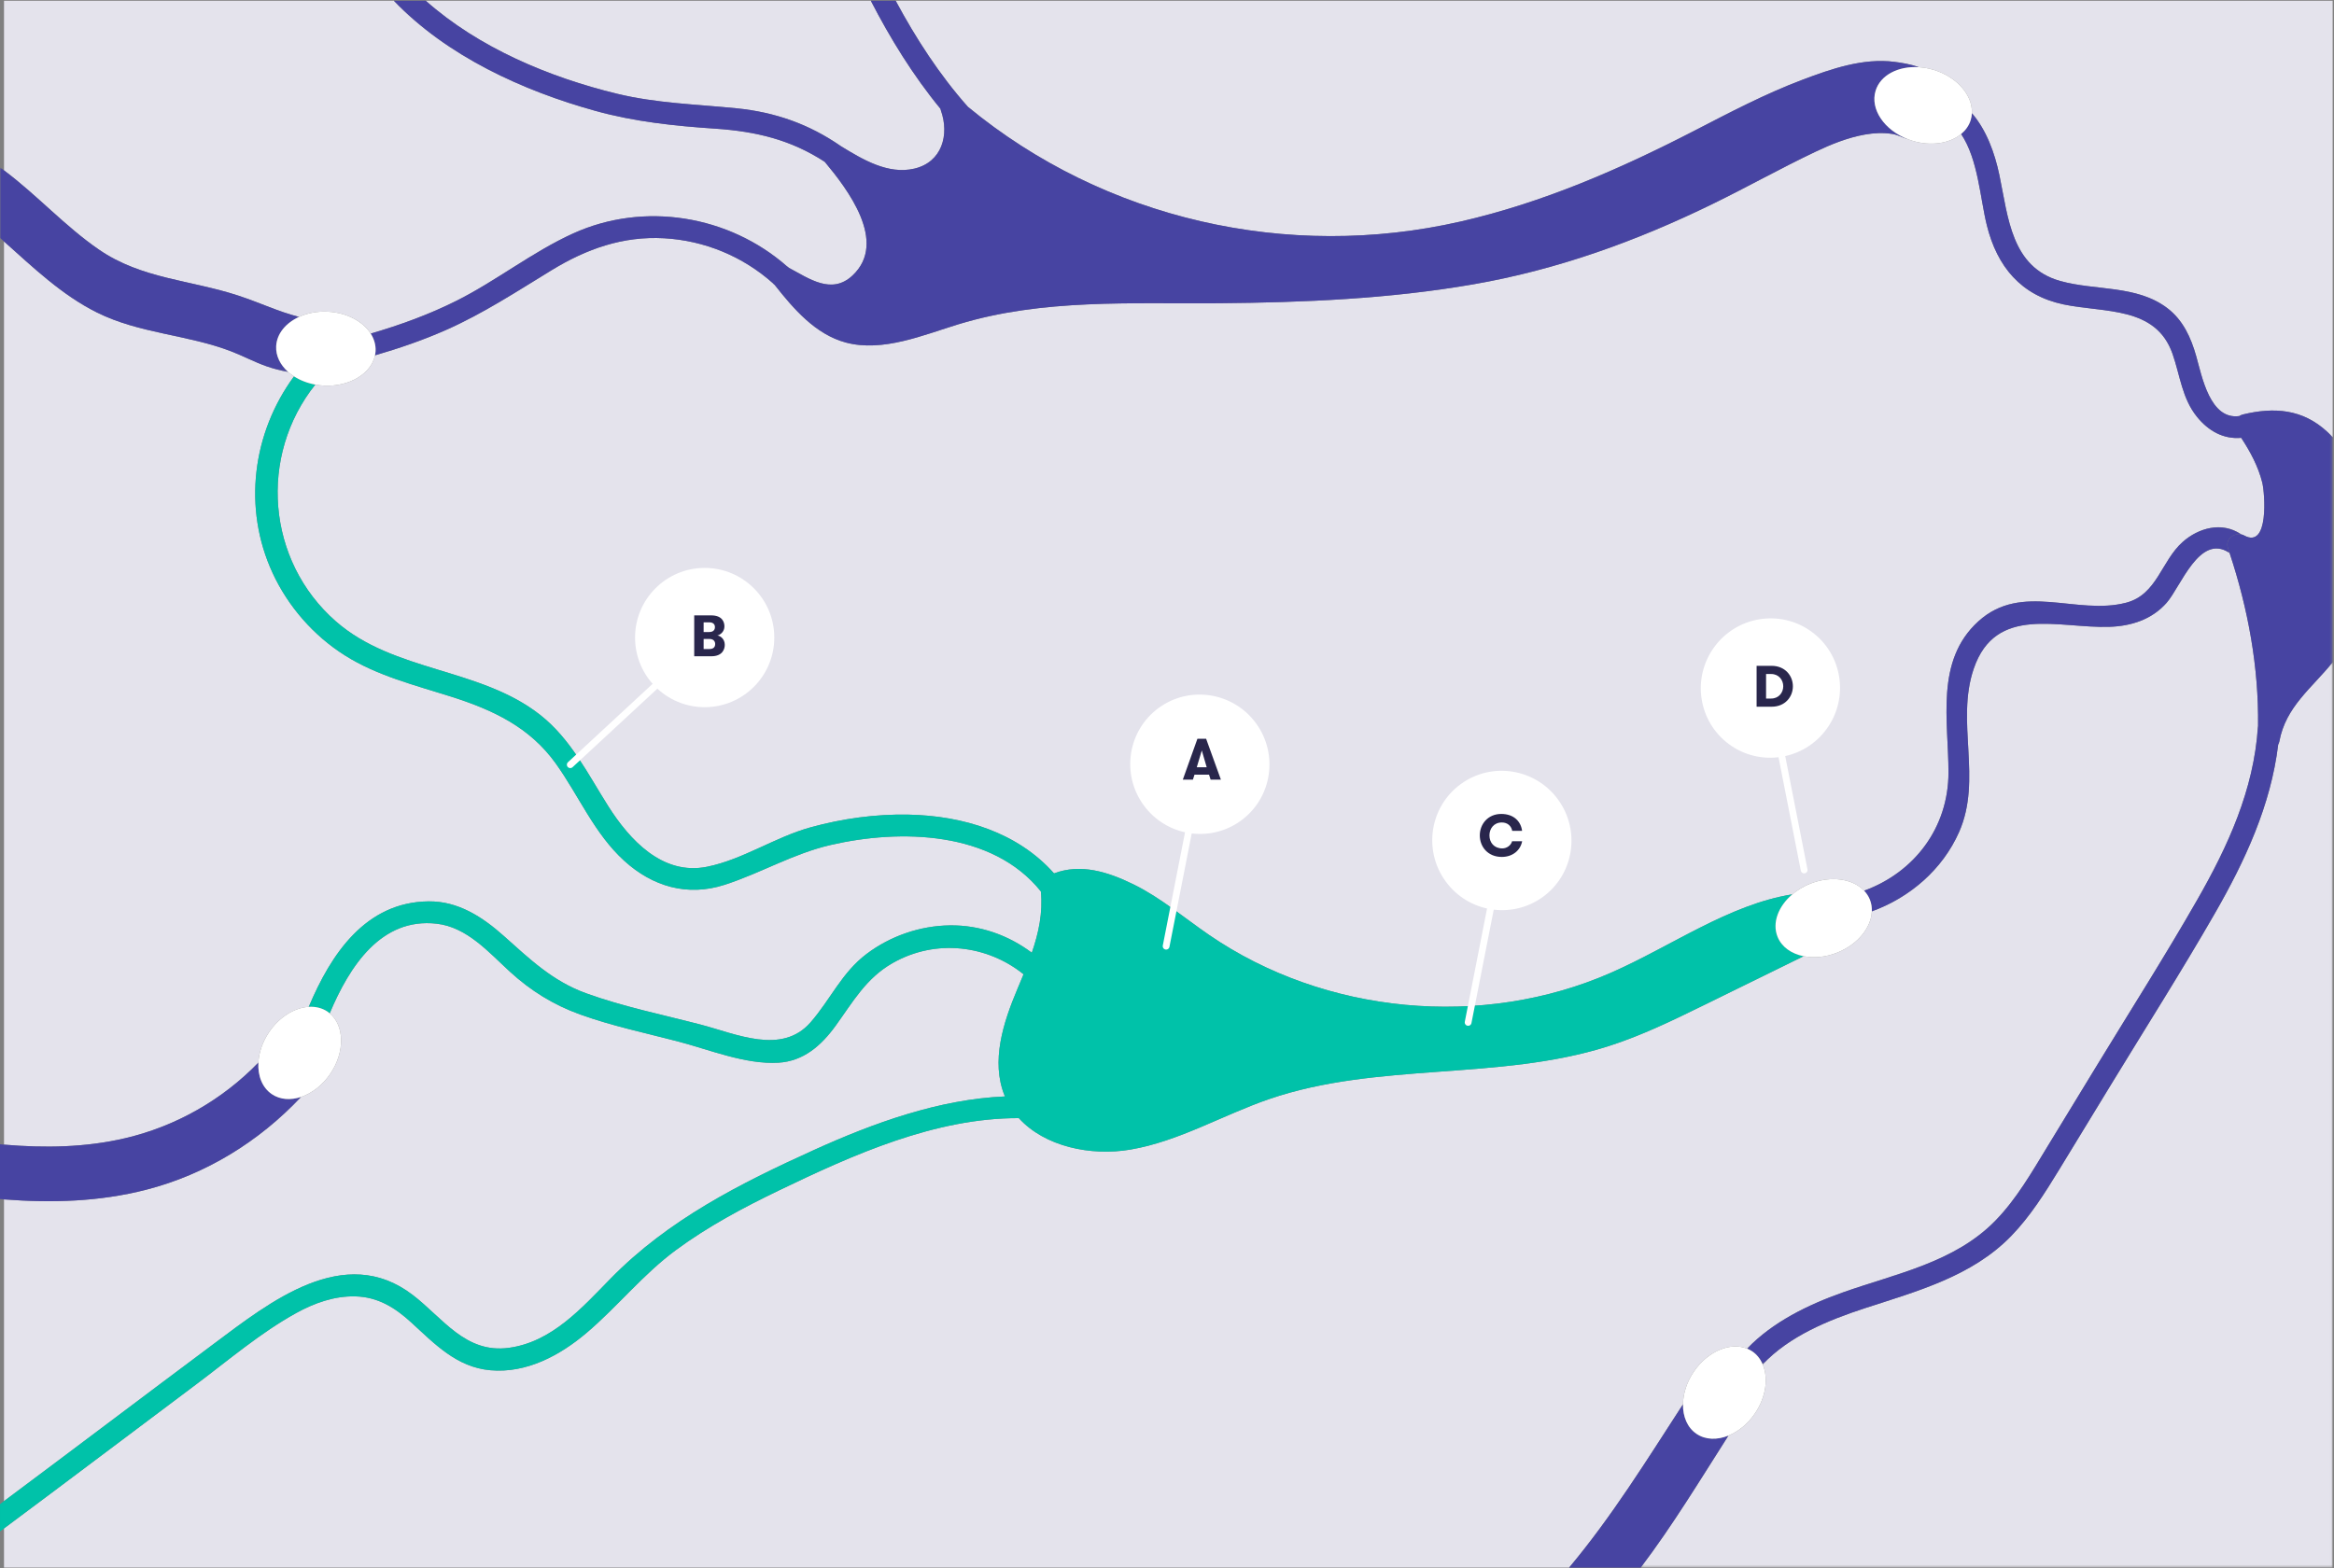 <?xml version="1.0" encoding="UTF-8"?>
<svg xmlns="http://www.w3.org/2000/svg" xmlns:xlink="http://www.w3.org/1999/xlink" width="799px" height="537px" viewBox="0 0 799 537">
  <rect x="0" y="0" width="799" height="537" fill="#808080" stroke="none"/>
  <!-- Generator: Sketch 50.2 (55047) - http://www.bohemiancoding.com/sketch -->
  <title>exercise20</title>
  <desc>Created with Sketch.</desc>
  <defs>
    <polygon id="path-1" points="0.114 0.483 236.984 0.483 236.984 310.491 0.114 310.491"></polygon>
    <polygon id="path-3" points="0 0.756 102.384 0.756 102.384 70.791 0 70.791"></polygon>
    <polygon id="path-5" points="0.091 0.03 200.552 0.03 200.552 428.466 0.091 428.466"></polygon>
  </defs>
  <g id="Page-1" stroke="none" stroke-width="1" fill="none" fill-rule="evenodd">
    <g id="exercise20">
      <g id="Group">
        <g id="Page-1">
          <g id="Group-46" transform="translate(0, 0.012)">
            <g id="Group-3" transform="translate(561.559, 226.269)">
              <g id="Fill-1-Clipped">
                <g>
                  <mask id="mask-2" fill="white">
                    <use xlink:href="#path-1"></use>
                  </mask>
                  <g id="path-1"></g>
                  <path d="M218.332,28.681 C215.835,49.462 206.981,68.541 196.581,86.619 C185.244,106.321 173.037,125.55 161.206,144.956 C155.26,154.711 149.326,164.473 143.367,174.219 C138.484,182.205 133.454,190.251 126.897,196.995 C113.46,210.818 94.682,215.864 76.927,221.661 C64.256,225.799 50.993,231.24 41.863,240.913 C43.853,245.573 43.034,252.057 39.248,257.672 C36.789,261.319 33.519,263.933 30.142,265.301 C20.406,280.555 11.028,296.085 0.114,310.492 L236.984,310.492 L236.984,0.483 C229.884,9.34 220.935,15.671 218.733,27.608 C218.657,28.02 218.51,28.367 218.332,28.681" id="Fill-1" fill="#E4E3EC" fill-rule="nonzero" mask="url(#mask-2)"></path>
                </g>
              </g>
            </g>
            <path d="M91.062,125.351 C87.014,123.91 83.215,121.875 79.214,120.33 C64.18,114.526 47.81,114.279 33.184,106.995 C21.146,101.001 11.356,91.576 1.371,82.675 L1.371,391.946 C15.271,393.133 29.204,392.929 42.803,389.75 C60.192,385.684 76.111,376.611 88.454,363.855 C88.64,360.456 89.841,356.795 92.1,353.446 C95.65,348.181 100.886,345.046 105.7,344.758 C113.319,326.611 125.183,308.88 146.709,308.643 C156.826,308.53 165.152,313.973 172.443,320.463 C181.386,328.426 189.124,335.945 200.647,340.117 C213.322,344.707 226.79,347.438 239.821,350.828 C252.01,354 267.61,361.363 277.476,350.07 C284.3,342.259 288.166,333.032 296.686,326.62 C304.819,320.498 314.941,317.001 325.129,316.863 C335.517,316.722 345.257,320.248 353.22,326.228 C355.568,319.418 357.046,312.528 356.328,305.242 C339.742,284.5 308.222,283.818 284.35,289.333 C271.485,292.304 260.452,298.972 248.027,302.981 C235.326,307.078 223.382,303.572 213.672,294.73 C203.447,285.416 198.173,272.482 190.253,261.424 C181.353,248.993 168.757,243.094 154.567,238.58 C142.149,234.629 129.156,231.433 118.021,224.39 C107.344,217.636 98.643,207.694 93.337,196.225 C83.053,173.992 86.396,148.263 100.65,128.871 C99.93,128.407 99.266,127.901 98.655,127.358 C96.075,126.873 93.532,126.231 91.062,125.351" id="Fill-4" fill="#E4E3EC" fill-rule="nonzero"></path>
            <path d="M113.106,367.628 C110.415,371.619 106.754,374.383 103.044,375.616 C88.738,390.833 70.547,402.112 50.078,407.376 C34.043,411.5 17.692,411.966 1.371,410.69 L1.371,514.012 C25.353,496.13 49.196,478.06 73.175,460.173 C92.267,445.932 117.858,425.399 141.331,443.449 C151.729,451.447 159.364,463.524 174.197,461.526 C188.974,459.534 199.274,447.757 209.132,437.704 C228.812,417.634 253.287,405.278 278.604,393.796 C298.945,384.57 321.403,376.392 344.033,375.438 C343.983,375.317 343.925,375.201 343.876,375.081 C339.169,363.398 343.424,350.167 348.325,338.565 C349.026,336.908 349.721,335.257 350.397,333.609 C338.11,323.696 320.448,321.299 305.572,329.767 C296.424,334.975 291.947,343.129 285.984,351.338 C281.159,357.981 275.082,363.374 266.506,363.883 C255.134,364.555 242.874,359.417 231.999,356.587 C220.884,353.696 209.464,351.286 198.643,347.389 C189.478,344.089 181.702,339.271 174.536,332.701 C167.278,326.044 159.848,317.452 149.449,316.28 C130.488,314.143 119.661,330.805 112.866,346.981 C117.946,351.185 118.131,360.175 113.106,367.628" id="Fill-6" fill="#E4E3EC" fill-rule="nonzero"></path>
            <path d="M576.138,480.862 C576.186,477.271 577.386,473.338 579.801,469.759 C584.559,462.701 592.343,459.468 598.081,461.81 C606.829,452.682 618.912,446.789 630.837,442.559 C648.998,436.118 669.169,432.289 683.126,417.931 C690.34,410.511 695.531,401.417 700.884,392.636 L718.178,364.266 C729.561,345.594 741.325,327.098 752.184,308.114 C762.6,289.904 771.571,270.524 772.889,249.294 C772.904,249.046 772.95,248.819 773.002,248.596 C773.263,228.397 769.595,208.498 763.253,189.328 C763.205,189.299 763.16,189.284 763.112,189.254 C752.97,182.565 746.556,200.869 741.717,206.382 C736.68,212.123 729.6,214.385 722.149,214.632 C704.734,215.21 683.183,206.982 675.675,228.959 C669.46,247.153 678.656,266.752 670.671,284.867 C665.008,297.713 653.816,307.331 640.787,312.062 C640.58,317.576 636.029,323.336 629.052,326.153 C625.049,327.769 620.955,328.125 617.435,327.422 L583.885,343.886 C572.965,349.243 561.994,354.624 550.398,358.298 C513.025,370.144 471.586,363.613 434.501,376.334 C418.506,381.821 403.601,390.813 386.932,393.647 C373.391,395.95 357.61,392.613 348.775,382.868 C320.059,382.779 292.065,395.391 266.712,407.597 C254.434,413.506 242.319,419.973 231.334,428.086 C220.054,436.416 211.434,447.373 200.807,456.394 C191.684,464.139 180.182,470.324 167.846,469.197 C156.335,468.148 148.876,460.247 140.816,452.862 C135.263,447.775 129.405,444.095 121.642,443.906 C114.456,443.728 107.598,446.186 101.383,449.616 C89.209,456.337 78.271,465.705 67.164,474.023 C45.223,490.457 23.362,506.998 1.371,523.366 L1.371,536.76 L537.181,536.76 C551.858,519.217 563.714,500.004 576.138,480.862" id="Fill-8" fill="#E4E3EC" fill-rule="nonzero"></path>
            <path d="M33.89,85.476 C48.476,95.498 65.228,95.841 81.542,101.2 C89.238,103.729 95.275,106.721 102.384,108.501 C105.196,107.216 108.562,106.541 112.154,106.711 C118.703,107.022 124.248,110.047 126.903,114.218 C137.006,111.264 146.885,107.695 156.358,102.934 C170.066,96.043 182.257,86.263 196.212,79.923 C220.476,68.898 249.517,73.715 269.408,91.185 C269.627,91.316 269.837,91.483 270.043,91.684 C276.97,95.38 284.706,101.046 291.869,94.299 C304.039,82.837 290.067,64.67 282.343,55.408 C270.722,47.838 258.8,44.984 244.904,44.05 C230.999,43.117 217.379,41.708 203.901,37.977 C179.024,31.092 153.015,19.22 134.833,0.241 L1.371,0.241 L1.371,58.329 C12.694,66.792 22.228,77.462 33.89,85.476" id="Fill-10" fill="#E4E3EC" fill-rule="nonzero"></path>
            <path d="M638.142,304.988 C655.255,298.756 666.996,283.522 667.024,264.531 C667.051,246.888 662.365,226.282 677.237,212.764 C692.185,199.177 710.845,210.813 727.843,206.376 C738.443,203.608 739.84,192.106 747.203,185.563 C752.622,180.75 760.556,178.547 766.917,182.741 C767.019,182.809 767.094,182.888 767.186,182.959 C767.54,183.029 767.888,183.15 768.217,183.333 C776.872,188.13 775.32,168.742 774.448,165.258 C773.059,159.706 770.35,154.666 767.23,149.917 C761.192,150.448 756.025,147.581 752.09,142.717 C746.991,136.413 746.317,128.576 743.734,121.173 C738.006,104.76 720.414,107.174 706.411,104.228 C691.854,101.167 683.676,91.297 680.161,77.151 C677.87,67.933 677.182,54.535 671.352,45.877 C667.466,49.095 661.059,50.17 654.622,48.181 C654.138,48.031 653.671,47.862 653.207,47.684 C651.39,47.129 649.535,46.118 647.821,45.853 C644.711,45.373 641.539,45.51 638.443,46.058 C632.541,47.102 626.894,49.38 621.505,51.94 C609.632,57.581 598.139,64.035 586.323,69.805 C560.081,82.617 533.074,92.375 504.234,97.367 C475.516,102.338 446.321,103.578 417.224,103.824 C387.377,104.077 356.97,102.228 328.056,111.044 C316.15,114.674 302.21,120.67 289.558,117.285 C279.142,114.497 271.64,105.711 265.222,97.579 C264.992,97.401 264.789,97.208 264.626,97.002 C254.348,87.798 241.155,82.353 227.363,81.577 C213.228,80.783 200.742,85.239 188.812,92.525 C176.926,99.785 165.373,107.377 152.589,113.025 C144.713,116.504 136.61,119.28 128.375,121.659 C127.087,127.906 119.679,132.452 110.957,132.039 C109.92,131.99 108.912,131.862 107.932,131.683 C88.467,156.07 91.23,192.013 115.01,212.792 C134.941,230.208 164.288,228.561 184.93,244.801 C195.407,253.045 201.235,265.011 208.224,276.043 C215.602,287.691 226.85,299.847 242.032,296.79 C254.321,294.316 265.325,286.641 277.497,283.286 C288.347,280.297 299.732,278.715 310.994,278.94 C329.693,279.314 348.337,284.99 360.827,299.054 C369.957,295.624 379.19,298.486 388.05,302.832 C397.355,307.396 405.316,314.233 413.86,320.101 C453.547,347.36 507.466,352.434 551.536,333.059 C572.191,323.978 591.864,309.707 613.583,306.235 C615.277,304.798 617.29,303.56 619.568,302.639 C626.756,299.737 634.257,300.868 638.142,304.988" id="Fill-12" fill="#E4E3EC" fill-rule="nonzero"></path>
            <path d="M499.986,75.849 C528.094,69.427 554.52,57.918 580.055,44.738 C592.104,38.521 604.136,32.183 616.838,27.376 C626.829,23.596 637.809,19.762 648.609,21.174 C651.176,21.509 654.189,21.997 656.837,22.994 C658.555,23.098 660.324,23.405 662.098,23.953 C670.048,26.409 675.347,32.696 675.039,38.745 C680.042,44.541 682.882,52.413 684.465,60.006 C687.478,74.457 688.527,91.507 705.28,96.204 C717.313,99.58 731.419,97.529 741.899,105.471 C747.332,109.587 750.037,115.591 751.846,122.002 C753.801,128.927 756.558,143.834 766.582,142.46 C766.931,142.226 767.331,142.029 767.819,141.912 C778.446,139.343 788.274,140.01 796.709,147.873 C797.347,148.469 797.958,149.087 798.542,149.727 L798.542,0.242 L306.618,0.242 C313.454,13.003 321.621,25.64 331.348,36.571 C378.161,75.188 440.896,89.35 499.986,75.849" id="Fill-14" fill="#E4E3EC" fill-rule="nonzero"></path>
            <path d="M252.164,37.077 C265.344,38.401 276.974,42.477 287.891,50.058 C295.315,54.604 304.017,59.837 313.003,57.733 C322.511,55.506 325.066,46.125 322.089,37.773 C322.021,37.586 321.982,37.406 321.944,37.228 C312.574,25.853 304.675,12.99 298.109,0.241 L145.75,0.241 C163.895,16.371 188.094,26.466 211.15,32.069 C224.722,35.366 238.356,35.69 252.164,37.077" id="Fill-16" fill="#E4E3EC" fill-rule="nonzero"></path>
            <path d="M67.164,474.023 C78.271,465.705 89.209,456.337 101.383,449.615 C107.597,446.185 114.457,443.728 121.641,443.906 C129.405,444.096 135.265,447.775 140.816,452.862 C148.876,460.247 156.335,468.148 167.846,469.198 C180.182,470.324 191.684,464.139 200.807,456.395 C211.434,447.373 220.054,436.416 231.334,428.086 C242.319,419.973 254.434,413.506 266.712,407.597 C292.065,395.391 320.059,382.779 348.775,382.868 C357.61,392.613 373.391,395.951 386.932,393.648 C403.6,390.813 418.506,381.821 434.501,376.334 C471.585,363.613 513.025,370.145 550.398,358.298 C561.994,354.624 572.965,349.244 583.885,343.886 L617.435,327.422 C613.282,326.594 609.931,324.29 608.514,320.776 C606.578,315.978 608.783,310.298 613.582,306.234 C591.863,309.707 572.191,323.978 551.537,333.058 C507.466,352.434 453.546,347.359 413.859,320.101 C405.316,314.233 397.355,307.395 388.05,302.831 C379.191,298.485 369.957,295.624 360.826,299.055 C348.338,284.991 329.693,279.313 310.993,278.94 C299.732,278.714 288.348,280.297 277.497,283.286 C265.324,286.641 254.32,294.317 242.032,296.791 C226.849,299.848 215.603,287.691 208.223,276.043 C201.234,265.011 195.408,253.044 184.93,244.802 C164.287,228.562 134.94,230.208 115.009,212.792 C91.231,192.013 88.468,156.069 107.933,131.683 C105.194,131.183 102.714,130.201 100.65,128.87 C86.396,148.264 83.052,173.993 93.336,196.225 C98.643,207.693 107.344,217.637 118.021,224.39 C129.156,231.434 142.149,234.629 154.567,238.579 C168.757,243.093 181.353,248.993 190.253,261.423 C198.173,272.483 203.447,285.417 213.672,294.729 C223.382,303.572 235.326,307.078 248.027,302.98 C260.452,298.972 271.485,292.304 284.35,289.333 C308.222,283.818 339.742,284.5 356.328,305.243 C357.046,312.529 355.568,319.418 353.22,326.228 C345.257,320.248 335.517,316.721 325.129,316.863 C314.941,317.001 304.819,320.497 296.686,326.619 C288.166,333.033 284.3,342.258 277.476,350.069 C267.61,361.363 252.01,353.999 239.821,350.829 C226.79,347.437 213.322,344.707 200.647,340.117 C189.124,335.944 181.386,328.426 172.443,320.463 C165.152,313.972 156.826,308.53 146.709,308.642 C125.183,308.88 113.319,326.612 105.7,344.757 C108.021,344.62 110.244,345.134 112.13,346.408 C112.39,346.584 112.628,346.782 112.866,346.981 C119.661,330.804 130.488,314.142 149.449,316.28 C159.847,317.453 167.277,326.045 174.536,332.701 C181.701,339.271 189.477,344.09 198.643,347.389 C209.464,351.286 220.883,353.695 232,356.587 C242.874,359.417 255.134,364.556 266.506,363.882 C275.083,363.374 281.159,357.981 285.985,351.338 C291.947,343.129 296.424,334.975 305.573,329.767 C320.448,321.299 338.109,323.697 350.397,333.61 C349.721,335.258 349.025,336.908 348.325,338.565 C343.424,350.167 339.169,363.398 343.877,375.081 C343.926,375.202 343.983,375.317 344.034,375.438 C321.403,376.392 298.946,384.57 278.604,393.796 C253.287,405.278 228.812,417.635 209.133,437.705 C199.275,447.757 188.973,459.535 174.197,461.526 C159.364,463.523 151.729,451.447 141.331,443.449 C117.859,425.398 92.267,445.931 73.175,460.172 C49.197,478.06 25.354,496.13 1.371,514.013 C0.914,514.353 0.458,514.694 0.001,515.035 L0.001,524.388 C0.458,524.048 0.914,523.706 1.371,523.365 C23.362,506.998 45.223,490.457 67.164,474.023" id="Fill-18" fill="#00C2A9" fill-rule="nonzero"></path>
            <path d="M747.204,185.563 C739.84,192.105 738.444,203.607 727.844,206.375 C710.845,210.813 692.184,199.176 677.237,212.764 C662.365,226.282 667.051,246.888 667.023,264.532 C666.996,283.523 655.254,298.756 638.141,304.987 C638.97,305.867 639.645,306.875 640.106,308.017 C640.63,309.317 640.839,310.682 640.787,312.062 C653.815,307.33 665.008,297.714 670.67,284.868 C678.656,266.753 669.46,247.153 675.675,228.96 C683.183,206.983 704.734,215.211 722.149,214.632 C729.6,214.385 736.68,212.123 741.717,206.383 C746.556,200.868 752.971,182.564 763.113,189.253 C763.061,188.749 762.876,188.168 762.682,187.591 C761.714,184.747 764.621,182.453 767.186,182.959 C760.557,178.547 752.623,180.749 747.204,185.563 Z" id="Fill-20" fill="#4744A2" fill-rule="nonzero"></path>
            <path d="M580.776,490.979 C577.635,488.859 576.082,485.099 576.139,480.861 C563.714,500.004 551.859,519.217 537.182,536.76 L561.673,536.76 C572.586,522.354 581.964,506.823 591.701,491.57 C587.853,493.129 583.865,493.066 580.776,490.979" id="Fill-22" fill="#4744A2" fill-rule="nonzero"></path>
            <path d="M50.078,407.376 C70.547,402.113 88.737,390.833 103.045,375.616 C99.499,376.796 95.909,376.579 93.076,374.666 C89.764,372.431 88.209,368.375 88.454,363.855 C76.111,376.611 60.191,385.684 42.803,389.749 C29.204,392.929 15.271,393.133 1.371,391.947 C0.914,391.908 0.456,391.86 0,391.819 L0,410.58 C0.456,410.619 0.914,410.654 1.371,410.691 C17.693,411.967 34.043,411.5 50.078,407.376" id="Fill-24" fill="#4744A2" fill-rule="nonzero"></path>
            <g id="Group-28" transform="translate(0, 56.567)">
              <g id="Fill-26-Clipped">
                <g>
                  <mask id="mask-4" fill="white">
                    <use xlink:href="#path-3"></use>
                  </mask>
                  <g id="path-3"></g>
                  <path d="M33.184,50.428 C47.81,57.711 64.181,57.959 79.214,63.763 C83.216,65.308 87.015,67.343 91.062,68.784 C93.532,69.663 96.075,70.306 98.655,70.791 C95.964,68.403 94.384,65.315 94.54,62.003 C94.745,57.683 97.836,54.009 102.384,51.934 C95.275,50.154 89.238,47.161 81.542,44.633 C65.228,39.273 48.476,38.931 33.89,28.909 C22.228,20.895 12.694,10.225 1.371,1.761 C0.918,1.422 0.461,1.088 -0.001,0.756 L-0.001,24.892 C0.458,25.297 0.914,25.702 1.371,26.108 C11.356,35.009 21.147,44.433 33.184,50.428" id="Fill-26" fill="#4744A2" fill-rule="nonzero" mask="url(#mask-4)"></path>
                </g>
              </g>
            </g>
            <path d="M203.901,37.977 C217.379,41.707 230.999,43.116 244.905,44.05 C258.8,44.984 270.722,47.838 282.342,55.409 C290.067,64.671 304.038,82.838 291.868,94.299 C284.706,101.045 276.97,95.38 270.042,91.685 C269.837,91.484 269.626,91.316 269.408,91.186 C249.518,73.715 220.476,68.898 196.211,79.924 C182.257,86.263 170.066,96.043 156.358,102.934 C146.886,107.695 137.006,111.265 126.902,114.219 C128.056,116.033 128.671,118.06 128.571,120.181 C128.548,120.684 128.473,121.175 128.374,121.659 C136.61,119.279 144.712,116.504 152.589,113.024 C165.373,107.376 176.926,99.785 188.811,92.526 C200.741,85.239 213.227,80.782 227.364,81.577 C241.155,82.352 254.349,87.798 264.626,97.002 C264.789,97.209 264.991,97.401 265.222,97.58 C271.639,105.711 279.142,114.498 289.559,117.285 C302.21,120.67 316.151,114.674 328.055,111.043 C356.971,102.228 387.377,104.077 417.225,103.824 C446.321,103.578 475.515,102.338 504.234,97.368 C533.073,92.375 560.081,82.616 586.322,69.805 C598.139,64.035 609.631,57.581 621.506,51.939 C626.895,49.38 632.541,47.102 638.443,46.058 C641.538,45.509 644.712,45.372 647.821,45.854 C649.535,46.118 651.391,47.129 653.207,47.684 C645.057,44.576 640.13,37.369 642.084,31.038 C643.741,25.668 649.845,22.573 656.837,22.994 C654.189,21.998 651.175,21.509 648.609,21.174 C637.81,19.763 626.829,23.597 616.839,27.377 C604.136,32.184 592.104,38.52 580.055,44.739 C554.521,57.918 528.095,69.426 499.987,75.848 C440.896,89.35 378.161,75.188 331.347,36.571 C321.622,25.639 313.455,13.002 306.618,0.242 L298.109,0.242 C304.675,12.991 312.573,25.853 321.945,37.228 C321.981,37.407 322.021,37.585 322.088,37.774 C325.067,46.125 322.511,55.507 313.004,57.733 C304.016,59.837 295.315,54.604 287.891,50.059 C276.975,42.477 265.343,38.4 252.163,37.077 C238.356,35.691 224.721,35.365 211.151,32.068 C188.094,26.466 163.896,16.371 145.751,0.242 L134.831,0.242 C153.015,19.221 179.024,31.091 203.901,37.977" id="Fill-29" fill="#4744A2" fill-rule="nonzero"></path>
            <g id="Group-33" transform="translate(597.991, 38.715)">
              <g id="Fill-31-Clipped">
                <g>
                  <mask id="mask-6" fill="white">
                    <use xlink:href="#path-5"></use>
                  </mask>
                  <g id="path-5"></g>
                  <path d="M168.592,103.744 C158.568,105.12 155.809,90.211 153.855,83.286 C152.046,76.875 149.341,70.873 143.909,66.756 C133.427,58.814 119.322,60.864 107.289,57.49 C90.535,52.791 89.486,35.742 86.474,21.292 C84.891,13.698 82.051,5.827 77.048,0.03 C77.009,0.821 76.883,1.608 76.645,2.38 C76.059,4.28 74.902,5.883 73.361,7.162 C79.191,15.82 79.878,29.218 82.17,38.436 C85.684,52.581 93.863,62.452 108.42,65.513 C122.424,68.459 140.015,66.044 145.743,82.458 C148.326,89.86 148.999,97.698 154.1,104.002 C158.034,108.866 163.201,111.733 169.239,111.201 C172.36,115.95 175.067,120.991 176.458,126.542 C177.33,130.027 178.881,149.414 170.227,144.617 C169.897,144.435 169.549,144.313 169.195,144.244 C166.631,143.738 163.723,146.032 164.69,148.876 C164.886,149.453 165.071,150.034 165.262,150.612 C171.603,169.782 175.272,189.681 175.01,209.881 C173.581,231.809 164.608,251.189 154.193,269.399 C143.335,288.383 131.569,306.879 120.188,325.551 L102.892,353.921 C97.539,362.702 92.348,371.795 85.135,379.216 C71.177,393.574 51.006,397.403 32.846,403.844 C20.921,408.074 8.838,413.967 0.091,423.094 C0.696,423.342 1.285,423.631 1.839,424.006 C3.466,425.103 4.655,426.651 5.431,428.466 C14.56,418.794 27.824,413.352 40.495,409.215 C58.25,403.418 77.028,398.371 90.465,384.549 C97.02,377.805 102.052,369.759 106.935,361.773 C112.894,352.027 118.828,342.265 124.774,332.51 C136.605,313.104 148.812,293.875 160.147,274.173 C170.549,256.095 179.402,237.016 181.9,216.235 C182.078,215.921 182.225,215.574 182.301,215.162 C184.503,203.225 193.451,196.894 200.552,188.037 L200.552,111.011 C199.967,110.372 199.356,109.753 198.719,109.159 C190.283,101.294 180.455,100.627 169.828,103.196 C169.34,103.315 168.94,103.511 168.592,103.744 Z" id="Fill-31" fill="#4744A2" fill-rule="nonzero" mask="url(#mask-6)"></path>
                </g>
              </g>
            </g>
            <path d="M92.099,353.446 C89.841,356.796 88.64,360.457 88.455,363.856 C88.209,368.375 89.765,372.431 93.076,374.666 C95.91,376.579 99.5,376.796 103.044,375.617 C106.755,374.382 110.415,371.619 113.106,367.628 C118.131,360.175 117.946,351.186 112.866,346.98 C112.627,346.782 112.391,346.584 112.13,346.408 C110.244,345.134 108.02,344.62 105.701,344.757 C100.887,345.045 95.65,348.18 92.099,353.446" id="Fill-34" fill="#FFFFFF" fill-rule="nonzero"></path>
            <path d="M128.374,121.659 C128.473,121.176 128.547,120.684 128.571,120.18 C128.67,118.061 128.057,116.033 126.903,114.219 C124.248,110.047 118.703,107.021 112.154,106.711 C108.562,106.541 105.196,107.217 102.384,108.501 C97.836,110.576 94.744,114.249 94.54,118.57 C94.384,121.882 95.964,124.969 98.655,127.359 C99.266,127.901 99.93,128.406 100.65,128.87 C102.714,130.201 105.194,131.183 107.933,131.683 C108.913,131.862 109.92,131.99 110.957,132.039 C119.678,132.451 127.088,127.906 128.374,121.659" id="Fill-36" fill="#FFFFFF" fill-rule="nonzero"></path>
            <path d="M580.776,490.979 C583.865,493.066 587.853,493.129 591.701,491.57 C595.077,490.201 598.348,487.588 600.806,483.941 C604.593,478.326 605.412,471.841 603.422,467.181 C602.645,465.366 601.457,463.818 599.83,462.721 C599.277,462.346 598.687,462.057 598.081,461.81 C592.344,459.469 584.56,462.701 579.8,469.759 C577.386,473.338 576.187,477.271 576.139,480.861 C576.082,485.099 577.635,488.859 580.776,490.979" id="Fill-38" fill="#FFFFFF" fill-rule="nonzero"></path>
            <path d="M640.106,308.017 C639.645,306.875 638.971,305.867 638.142,304.987 C634.257,300.868 626.757,299.736 619.567,302.64 C617.289,303.56 615.278,304.797 613.582,306.234 C608.783,310.297 606.578,315.979 608.514,320.776 C609.931,324.29 613.282,326.593 617.435,327.423 C620.955,328.124 625.049,327.77 629.052,326.153 C636.029,323.335 640.579,317.577 640.787,312.062 C640.838,310.682 640.63,309.316 640.106,308.017" id="Fill-40" fill="#FFFFFF" fill-rule="nonzero"></path>
            <path d="M671.352,45.876 C672.893,44.599 674.05,42.995 674.635,41.096 C674.874,40.323 675,39.536 675.04,38.745 C675.347,32.696 670.048,26.409 662.098,23.953 C660.325,23.405 658.555,23.097 656.836,22.994 C649.844,22.573 643.741,25.668 642.084,31.038 C640.13,37.368 645.056,44.575 653.207,47.684 C653.671,47.861 654.138,48.031 654.622,48.18 C661.059,50.169 667.466,49.095 671.352,45.876" id="Fill-42" fill="#FFFFFF" fill-rule="nonzero"></path>
          </g>
          <g id="Group" transform="translate(194.724, 193.839)">
            <g id="Group-66" transform="translate(0, 28.671)">
              <path d="M42.902,0.072 L0.495,39.343" id="Fill-63" fill="#1F1A35" fill-rule="nonzero"></path>
              <path d="M42.902,0.072 L0.495,39.343" id="Stroke-65" stroke="#FFFFFF" stroke-width="2.32" stroke-linecap="round"></path>
            </g>
            <path d="M70.342,24.478 C70.342,37.648 59.672,48.324 46.51,48.324 C33.347,48.324 22.677,37.648 22.677,24.478 C22.677,11.308 33.347,0.632 46.51,0.632 C59.672,0.632 70.342,11.308 70.342,24.478" id="Fill-67" fill="#FFFFFF" fill-rule="nonzero"></path>
          </g>
          <path d="M237.653,224.723 L237.653,210.723 L243.453,210.723 C247.293,210.723 247.993,213.043 247.993,214.503 C247.993,216.243 246.673,217.363 245.553,217.623 C246.453,217.643 248.113,218.703 248.113,220.803 C248.113,222.263 247.353,224.723 243.513,224.723 L237.653,224.723 Z M240.873,216.423 L242.813,216.423 C244.393,216.423 244.753,215.443 244.753,214.743 C244.753,214.123 244.453,213.103 242.813,213.103 L240.873,213.103 L240.873,216.423 Z M242.913,218.803 L240.873,218.803 L240.873,222.243 L242.893,222.243 C244.473,222.243 244.833,221.303 244.833,220.523 C244.833,219.883 244.473,218.803 242.913,218.803 Z" id="B" fill="#29264C" fill-rule="nonzero"></path>
        </g>
        <g id="Group-Copy" transform="translate(407.75, 276.215) rotate(-36) translate(-407.75, -276.215) translate(372.25, 241.715)">
          <g id="Group-66" transform="translate(0, 28.721)">
            <path d="M42.848,0.072 L0.494,39.413" id="Fill-63" fill="#1F1A35" fill-rule="nonzero"></path>
            <path d="M42.848,0.072 L0.494,39.413" id="Stroke-65" stroke="#FFFFFF" stroke-width="2.32" stroke-linecap="round"></path>
          </g>
          <path d="M70.254,24.521 C70.254,37.715 59.597,48.41 46.452,48.41 C33.305,48.41 22.649,37.715 22.649,24.521 C22.649,11.328 33.305,0.633 46.452,0.633 C59.597,0.633 70.254,11.328 70.254,24.521" id="Fill-67" fill="#FFFFFF" fill-rule="nonzero"></path>
        </g>
        <g id="Group-Copy-2" transform="translate(511.138, 302.313) rotate(-36) translate(-511.138, -302.313) translate(475.638, 267.813)">
          <g id="Group-66" transform="translate(0, 28.721)">
            <path d="M42.848,0.072 L0.494,39.413" id="Fill-63" fill="#1F1A35" fill-rule="nonzero"></path>
            <path d="M42.848,0.072 L0.494,39.413" id="Stroke-65" stroke="#FFFFFF" stroke-width="2.32" stroke-linecap="round"></path>
          </g>
          <path d="M70.254,24.521 C70.254,37.715 59.597,48.41 46.452,48.41 C33.305,48.41 22.649,37.715 22.649,24.521 C22.649,11.328 33.305,0.633 46.452,0.633 C59.597,0.633 70.254,11.328 70.254,24.521" id="Fill-67" fill="#FFFFFF" fill-rule="nonzero"></path>
        </g>
        <path d="M413.092,262.735 L411.412,256.975 L409.692,262.735 L413.092,262.735 Z M417.952,266.975 L414.432,266.975 L413.892,265.275 L408.912,265.275 L408.372,266.975 L404.912,266.975 L409.912,252.975 L412.892,252.975 L417.952,266.975 Z" id="A" fill="#29264C" fill-rule="nonzero"></path>
        <path d="M517.64,288.057 L521.08,288.057 C520.54,291.037 517.96,293.437 514.1,293.437 C509.38,293.437 506.58,289.997 506.58,286.057 C506.58,282.237 509.34,278.717 513.92,278.717 C518.26,278.717 520.66,281.317 521.06,284.517 L517.68,284.517 C517.38,282.877 516.12,281.637 514.12,281.637 C511.38,281.637 509.88,283.757 509.88,286.057 C509.88,288.517 511.48,290.517 514.28,290.517 C515.86,290.517 517.26,289.457 517.64,288.057 Z" id="C" fill="#29264C" fill-rule="nonzero"></path>
        <g id="Group-Copy-3" transform="translate(609.063, 250.118) scale(-1, 1) rotate(-36) translate(-609.063, -250.118) translate(573.563, 215.618)">
          <g id="Group-66" transform="translate(0, 28.721)">
            <path d="M42.848,0.072 L0.494,39.413" id="Fill-63" fill="#1F1A35" fill-rule="nonzero"></path>
            <path d="M42.848,0.072 L0.494,39.413" id="Stroke-65" stroke="#FFFFFF" stroke-width="2.32" stroke-linecap="round"></path>
          </g>
          <path d="M46.452,48.41 C33.305,48.41 22.649,37.715 22.649,24.521 C22.649,11.328 33.305,0.633 46.452,0.633 C59.597,0.633 70.254,11.328 70.254,24.521 C70.254,37.715 59.597,48.41 46.452,48.41 Z" id="Fill-67" fill="#FFFFFF" fill-rule="nonzero"></path>
        </g>
        <path d="M601.34,228 L606.48,228 C611.12,228 613.76,231.42 613.76,235 C613.76,238.58 611.14,242 606.48,242 L601.34,242 L601.34,228 Z M606.32,230.8 L604.58,230.8 L604.58,239.2 L606.32,239.2 C608.94,239.2 610.46,237.16 610.46,235 C610.46,232.84 608.94,230.8 606.32,230.8 Z" id="D" fill="#29264C" fill-rule="nonzero"></path>
      </g>
    </g>
  </g>
</svg>
